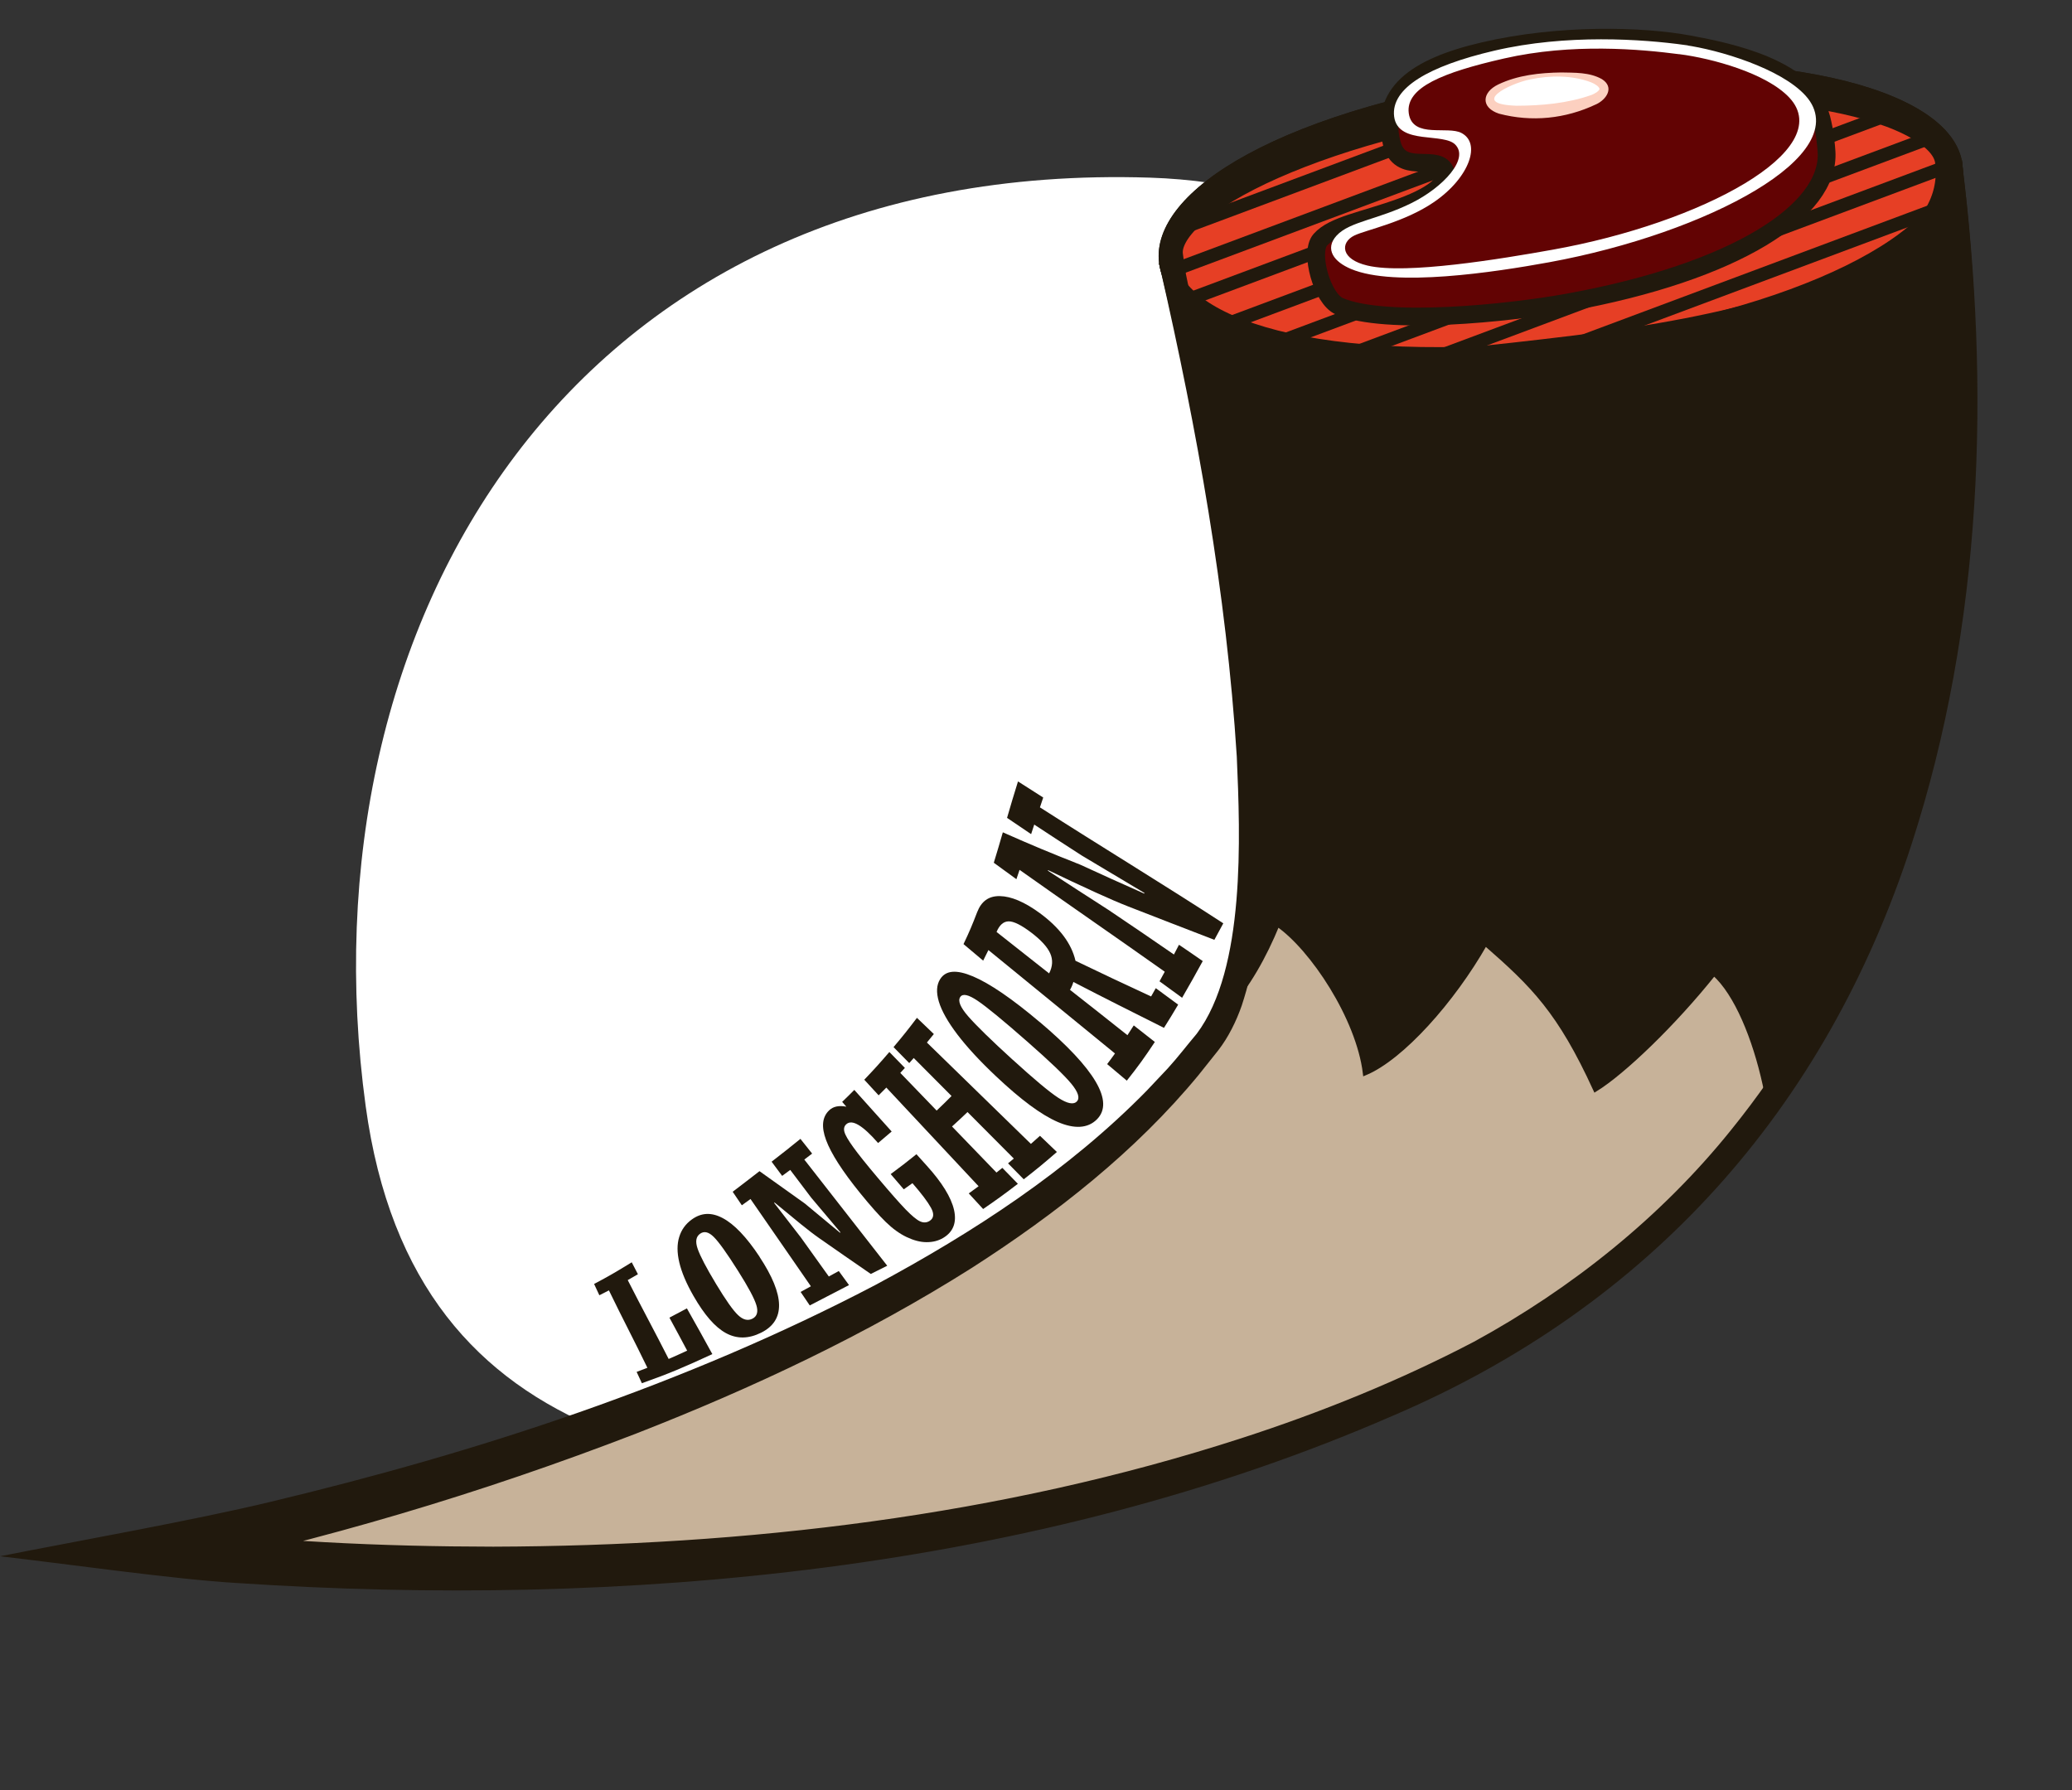 <?xml version="1.0" encoding="UTF-8"?>
<svg xmlns="http://www.w3.org/2000/svg" xmlns:xlink="http://www.w3.org/1999/xlink" viewBox="0 0 465.77 402.45">
  <rect x="0" y="0" width="465.77" height="402.45" fill="#333333" stroke="none"/>
  <defs>
    <style>
      .cls-1, .cls-2 {
        fill: #fff;
      }

      .cls-3, .cls-4 {
        stroke-width: 4px;
      }

      .cls-3, .cls-4, .cls-5, .cls-6, .cls-7, .cls-8, .cls-9, .cls-10, .cls-2, .cls-11 {
        stroke-miterlimit: 10;
      }

      .cls-3, .cls-4, .cls-5, .cls-6, .cls-7, .cls-8, .cls-9, .cls-11 {
        stroke: #21190d;
      }

      .cls-3, .cls-5, .cls-7, .cls-11 {
        fill: none;
      }

      .cls-4, .cls-10 {
        fill: #620303;
      }

      .cls-5 {
        stroke-width: 11px;
      }

      .cls-6, .cls-7 {
        stroke-width: 3px;
      }

      .cls-6, .cls-12 {
        fill: #21190d;
      }

      .cls-13 {
        fill: #fcd0c0;
      }

      .cls-14 {
        clip-path: url(#clippath-1);
      }

      .cls-8 {
        fill: #e63f25;
      }

      .cls-9 {
        fill: #c7b299;
      }

      .cls-10 {
        stroke: #620303;
        stroke-width: .75px;
      }

      .cls-15 {
        clip-path: url(#clippath);
      }

      .cls-2 {
        stroke: #fff;
      }
    </style>
    <clipPath id="clippath">
      <path class="cls-11" d="M262.56,60.21l176.47-22.21,.68-.08c8.12,66.46,8.68,213.1-118.87,272.96-127.55,59.86-286.17,37.81-286.17,37.81,0,0,174.32-31.62,237.1-114.83,25.67-34.01-9.44-173.59-9.44-173.59l.23-.06Z"/>
    </clipPath>
    <clipPath id="clippath-1">
      <path class="cls-11" d="M440.66,37.07c-2.13-17.45-44.17-26.67-93.89-20.6-119.24,16.3-111.94,76.07,7.72,63.19,49.72-6.07,88.3-25.14,86.17-42.59Z"/>
    </clipPath>
  </defs>
  <g id="Layer_5" data-name="Layer 5">
    <path class="cls-1" d="M368.21,186.98c0,81.21-59.61,147.04-133.15,147.04s-141.87-4.96-152.86-85.35c-14.76-108.05,46.03-212.92,176.31-208.73,73.5,2.37,109.7,65.83,109.7,147.04Z"/>
    <g>
      <path class="cls-12" d="M144.29,310.97c-.45-.98-.69-1.5-1.18-2.54,.96-.36,1.45-.55,2.42-.93-3.22-6.64-5.43-10.76-8.65-17.4-.86,.45-1.29,.67-2.15,1.1-.49-1.04-.73-1.55-1.18-2.54,3.36-1.78,5.06-2.78,8.46-4.87,.54,1.05,.81,1.59,1.39,2.68-.92,.54-1.38,.8-2.29,1.32,3.46,6.8,5.74,10.93,9.2,17.73,1.66-.72,2.49-1.1,4.16-1.87-1.52-2.87-2.35-4.39-3.99-7.42,1.57-.81,2.36-1.23,3.93-2.08,2.39,4.24,3.6,6.39,5.72,10.28-6.43,2.97-9.63,4.35-15.83,6.54Z"/>
      <path class="cls-12" d="M170.73,282.55c5.78,8.74,5.82,14.34,.37,17.06-2.81,1.4-5.45,1.44-7.91,.1-2.46-1.34-4.85-4.1-7.28-8.33-1.63-2.83-2.69-5.36-3.21-7.57-.52-2.21-.52-4.1-.02-5.71,.49-1.61,1.42-2.92,2.82-3.93,2.1-1.52,4.35-1.69,6.92-.34,2.58,1.34,5.39,4.27,8.33,8.72Zm-9.77,6.1c2.18,3.61,3.81,5.94,4.95,7.01,1.14,1.08,2.22,1.34,3.26,.79,1.01-.53,1.31-1.53,.86-3.02-.44-1.49-1.81-4.05-4.11-7.69-2.51-3.98-4.33-6.52-5.47-7.65-1.14-1.13-2.14-1.36-3.04-.75-.96,.65-1.15,1.78-.58,3.42,.57,1.64,1.94,4.26,4.13,7.89Z"/>
      <path class="cls-12" d="M182.03,293.49c-.81-1.21-1.23-1.82-2.06-3.04,.93-.51,1.39-.76,2.31-1.27-5.36-7.76-8.21-11.86-13.57-19.62-.77,.56-1.16,.84-1.95,1.41-.83-1.22-1.24-1.83-2.06-3.04,2.46-1.86,3.66-2.8,6.03-4.63,3.94,2.81,6,4.29,10.2,7.28,3.1,2.59,4.68,3.91,7.88,6.55,.05-.03,.07-.04,.12-.07-2.65-3.13-3.97-4.7-6.59-7.82-1.88-2.49-2.83-3.73-4.7-6.22-.72,.53-1.08,.8-1.82,1.34-.95-1.28-1.42-1.92-2.37-3.19,2.67-2.09,3.96-3.06,6.48-5.13,1.05,1.32,1.58,1.98,2.63,3.31-.7,.54-1.05,.81-1.76,1.34,6.21,7.96,12.43,15.92,18.64,23.87-1.46,.74-2.2,1.1-3.69,1.85-4.74-3.27-7.05-4.86-11.55-8.01-1.22-.85-2.62-1.93-4.2-3.21-2.39-1.95-3.57-2.93-5.88-4.84-.05,.03-.07,.05-.11,.08,2.39,3.1,3.61,4.66,6.03,7.79,2.52,3.52,3.78,5.28,6.27,8.76,.9-.49,1.35-.74,2.24-1.23,.92,1.27,1.38,1.9,2.3,3.16-3.49,1.8-5.27,2.73-8.85,4.59Z"/>
      <path class="cls-12" d="M203.16,267.38c-1.18-1.37-1.76-2.05-2.94-3.42,2.35-1.74,3.51-2.63,5.79-4.47,.95,1.05,1.42,1.58,2.37,2.63,3.37,3.73,5.43,7.05,6.08,9.89,.64,2.85-.19,4.95-2.43,6.29-1.1,.66-2.36,.97-3.76,.96-1.4,0-2.89-.4-4.47-1.15-1.58-.75-3.14-1.88-4.69-3.39-1.55-1.51-3.45-3.65-5.7-6.42-4.07-5.01-6.6-8.99-7.71-11.98s-.89-5.23,.72-6.73c.9-.84,2.16-1.11,3.83-.79-.38-.43-.57-.65-.94-1.08,1.11-1.06,1.65-1.6,2.73-2.69,3.36,3.74,5.04,5.61,8.4,9.35-1.21,1.05-1.82,1.57-3.05,2.59-3.47-3.98-5.84-5.38-7.13-4.24-.49,.43-.64,1.01-.44,1.74,.19,.73,.86,1.87,1.99,3.44,1.13,1.57,2.96,3.86,5.51,6.88,2.77,3.29,4.86,5.66,6.25,7.1,1.4,1.44,2.48,2.34,3.25,2.69,.77,.35,1.49,.32,2.15-.1,.95-.6,1.06-1.59,.31-2.95-.75-1.36-2.14-3.2-4.17-5.53-.77,.55-1.15,.83-1.93,1.37Z"/>
      <path class="cls-12" d="M213.99,253.24c4,4.15,6,6.22,10.01,10.37,.53-.42,.79-.63,1.32-1.05,1.4,1.43,2.09,2.15,3.49,3.58-3.06,2.35-4.63,3.48-7.81,5.67-1.29-1.4-1.94-2.11-3.23-3.51,.89-.64,1.33-.96,2.21-1.61-6.91-7.39-13.83-14.79-20.74-22.18-.69,.7-1.03,1.05-1.73,1.74-1.29-1.4-1.94-2.11-3.23-3.51,2.32-2.43,3.45-3.68,5.64-6.23,1.4,1.43,2.09,2.15,3.49,3.58-.41,.45-.61,.67-1.03,1.12,3.27,3.39,4.9,5.08,8.17,8.47,1.36-1.29,2.03-1.95,3.35-3.28-3.4-3.42-5.1-5.13-8.5-8.54-.4,.46-.6,.69-1.01,1.14-1.41-1.44-2.12-2.15-3.53-3.59,2.17-2.57,3.22-3.89,5.26-6.58,1.52,1.46,2.28,2.19,3.8,3.64-.62,.77-.93,1.15-1.56,1.91,7.79,7.6,15.59,15.19,23.38,22.79,.82-.72,1.23-1.09,2.04-1.82,1.52,1.46,2.28,2.19,3.8,3.64-2.92,2.54-4.41,3.76-7.45,6.14-1.41-1.44-2.12-2.15-3.53-3.59,.52-.43,.78-.64,1.3-1.07-4.16-4.19-6.25-6.28-10.41-10.46-1.38,1.32-2.08,1.97-3.49,3.25Z"/>
      <path class="cls-12" d="M233.79,229.82c12.31,10.43,16.76,17.86,12.78,21.84-2.04,2.04-5.06,2.2-8.8,.58-3.74-1.62-8.31-5.03-13.83-10.23-3.7-3.48-6.59-6.63-8.73-9.44-2.14-2.82-3.52-5.27-4.16-7.37-.63-2.1-.53-3.79,.3-5.09,1.26-1.96,3.62-2.18,7.37-.6,3.74,1.58,8.79,5.01,15.06,10.32Zm-6.16,8.41c4.84,4.41,8.25,7.27,10.27,8.58s3.43,1.59,4.17,.81c.72-.76,.31-2.08-1.24-3.97s-4.84-5.03-9.84-9.42c-5.46-4.8-9.22-7.89-11.26-9.26-2.04-1.37-3.32-1.65-3.87-.83-.59,.86,0,2.31,1.8,4.37s5.11,5.3,9.97,9.73Z"/>
      <path class="cls-12" d="M240.52,222.53c5.18,4.07,7.77,6.1,12.92,10.2,.57-.88,.86-1.32,1.42-2.2,1.9,1.48,2.85,2.23,4.74,3.72-2.39,3.59-3.63,5.33-6.3,8.7-1.77-1.49-2.65-2.23-4.42-3.72,.72-.95,1.07-1.42,1.76-2.39-9.46-7.77-18.98-15.48-28.45-23.25-.46,.96-.7,1.44-1.18,2.38-1.77-1.48-2.66-2.23-4.42-3.72,1.34-2.81,1.94-4.25,3.06-7.16,.95-2.46,2.59-3.68,5.12-3.63,2.53,.05,5.53,1.31,8.92,3.79,4.39,3.21,7.16,6.8,8.07,10.75,6.68,3.22,10.09,4.81,17,8.02,.42-.74,.63-1.11,1.05-1.86,2.02,1.47,3.02,2.21,5.03,3.7-1.25,2.12-1.89,3.16-3.19,5.22-8.28-4.15-12.38-6.19-20.37-10.32-.13,.51-.37,1.1-.74,1.76Zm-16.5-13.01c4.71,3.74,7.08,5.6,11.81,9.32,.81-1.56,.89-3.08,.24-4.53-.65-1.44-2.07-2.98-4.22-4.62-2.27-1.73-3.99-2.58-5.14-2.55-1.15,.03-2.03,.82-2.69,2.37Z"/>
      <path class="cls-12" d="M265.73,224.32c-2.02-1.48-3.04-2.22-5.08-3.7,.47-.86,.71-1.29,1.18-2.16-10.84-7.68-21.79-15.21-32.64-22.9-.28,.84-.42,1.26-.71,2.1-2.04-1.47-3.05-2.21-5.08-3.7,.83-2.71,1.23-4.07,2.03-6.84,6.77,3,10.28,4.45,17.46,7.3,5.65,2.61,8.53,3.89,14.32,6.47,.02-.05,.04-.08,.06-.13-5.66-3.38-8.5-5.06-14.14-8.45-4.27-2.76-6.41-4.14-10.64-6.93-.28,.86-.42,1.29-.7,2.15-2.17-1.46-3.26-2.19-5.41-3.66,.95-3.24,1.42-4.88,2.46-8.19,2.26,1.46,3.39,2.18,5.67,3.62-.3,.88-.45,1.33-.74,2.21,13.69,8.77,27.59,17.2,41.22,26.07-.81,1.49-1.21,2.23-2.01,3.71-7.83-3.04-11.73-4.51-19.36-7.5-2.07-.81-4.53-1.87-7.37-3.17-4.31-1.98-6.45-2.98-10.65-5-.02,.05-.03,.08-.04,.13,5.4,3.53,8.13,5.28,13.58,8.79,5.92,4,8.89,6,14.75,10.05,.46-.87,.69-1.31,1.14-2.19,2.15,1.46,3.22,2.19,5.34,3.67-1.84,3.35-2.76,5-4.64,8.25Z"/>
    </g>
  </g>
  <g id="Layer_3" data-name="Layer 3">
    <g>
      <path class="cls-6" d="M262.56,60.21l176.47-22.21,.68-.08c8.12,66.46,8.68,213.1-118.87,272.96-127.55,59.86-286.17,37.81-286.17,37.81,0,0,174.32-31.62,237.1-114.83,25.67-34.01-9.44-173.59-9.44-173.59l.23-.06Z"/>
      <g>
        <g class="cls-15">
          <path class="cls-9" d="M260.12,236.53c12.12-2.5,21.09-14.14,27.05-28.72,7.79,5.37,18.17,21.01,19.69,33.46,8.22-3.43,19.67-16.21,27.03-29.16,10.81,9.43,16.72,15.31,24.74,32.82,6.28-3.87,17.61-14.74,26.66-26.08,10.15,8.96,16.36,40.68,11.82,50.1l6.13,.11,3.3,80.71c-119.98,54.51-215.07,55.39-270.15,50.06-41.57-4.03-110.87-10.74-120.23-45.58-7.59-28.25,25.93-68.68,81.59-99.56l160-22.71"/>
        </g>
        <path class="cls-11" d="M262.56,60.21l176.47-22.21,.68-.08c8.12,66.46,8.68,213.1-118.87,272.96-127.55,59.86-286.17,37.81-286.17,37.81,0,0,174.32-31.62,237.1-114.83,25.67-34.01-9.44-173.59-9.44-173.59l.23-.06Z"/>
      </g>
      <path class="cls-12" d="M262.26,58.74s177.26-22.31,177.26-22.31c0,0,1.5-.19,1.5-.19,6.44,51.21,4.71,104.18-11.33,153.62-19.36,59.63-58.98,103.85-116.73,128.48-80.28,34.97-173,43.32-259.71,37.55-13.48-.75-39.67-4.47-53.25-6.01,17.48-3.46,43.67-8.11,60.61-12.19,46.91-11.21,93.28-26.36,136.09-48.76,22.08-11.85,43.49-25.78,61.09-43.74,0,0,4.68-4.96,4.68-4.96,2.13-2.32,4.5-5.41,6.55-7.83,10.99-14.59,9.78-44.39,9-62.29-2.32-36.83-8.93-73.5-17.15-109.47,0,0-.34-1.45-.34-1.45,0,0,1.4-.36,1.4-.36,0,0,.33-.08,.33-.08h0Zm.58,2.94l-.12,.04s1.06-1.81,1.06-1.81c8.92,36.15,16.18,72.69,19.18,109.88,1.12,18.73,2.14,38.17-3.84,56.32-1.21,3.46-2.96,7.04-5.24,9.99-1.11,1.39-3.32,4.17-4.43,5.56-14.21,17.25-32.19,31.31-50.92,43.34-23.71,15.01-49.35,27.06-75.43,37.25-34.93,13.49-70.79,24.17-107.49,31.77,0,0-.22-10.68-.22-10.68,24.94,3.19,50.33,4.35,75.5,4.38,56.78-.18,114.04-6.83,168.18-24.39,17.92-5.8,35.66-12.99,52.28-21.69,21.9-11.94,42-28.01,57.67-47.46,48.41-59.78,57.21-141.79,49.18-216.07,0,0,1.67,1.31,1.67,1.31l-177.04,22.27h0Z"/>
      <g>
        <path class="cls-8" d="M440.66,37.07c-2.13-17.45-44.17-26.67-93.89-20.6-119.24,16.3-111.94,76.07,7.72,63.19,49.72-6.07,88.3-25.14,86.17-42.59Z"/>
        <g>
          <g class="cls-14">
            <g>
              <line class="cls-7" x1="241.17" y1="60.43" x2="399.17" y2="1.41"/>
              <line class="cls-7" x1="248.88" y1="66.3" x2="406.88" y2="7.27"/>
              <line class="cls-7" x1="263.22" y1="68.82" x2="421.22" y2="9.79"/>
              <line class="cls-7" x1="270.93" y1="74.68" x2="428.93" y2="15.66"/>
              <line class="cls-7" x1="277.49" y1="80.65" x2="435.49" y2="21.63"/>
              <line class="cls-7" x1="285.2" y1="86.52" x2="443.2" y2="27.5"/>
              <line class="cls-7" x1="299.54" y1="89.04" x2="457.54" y2="30.01"/>
              <line class="cls-7" x1="307.25" y1="94.91" x2="465.25" y2="35.88"/>
            </g>
            <path class="cls-3" d="M439.03,36.6c-2.08-17.02-43.46-25.97-92.43-19.99-117.43,16.03-110.3,74.34,7.53,61.64,48.97-5.98,86.98-24.63,84.9-41.65Z"/>
            <path class="cls-5" d="M440.47,35.99c-1.81-14.83-42.76-23.15-92.2-17.11-49.44,6.04-89.65,23.97-87.83,38.8,3.47,28.43,15.13,32.84,94.2,23.18,74.89-9.15,87.71-29.46,85.83-44.87Z"/>
          </g>
          <path class="cls-11" d="M440.66,37.07c-2.13-17.45-44.17-26.67-93.89-20.6-119.24,16.3-111.94,76.07,7.72,63.19,49.72-6.07,88.3-25.14,86.17-42.59Z"/>
        </g>
      </g>
    </g>
  </g>
  <g id="Layer_4" data-name="Layer 4">
    <g>
      <path class="cls-4" d="M379.68,9.96c-10.47-1.95-29.03-2.47-46.12,1.51-15.63,3.64-23.42,9.63-20.73,20.64,1.78,7.29,9.57,2.61,11.8,5.89,1.51,2.23-1.35,5.52-9.64,8.54-8.42,3.07-15.27,4.05-18.19,7.36-2.51,2.84,.4,13.29,4.27,14.95,10.37,4.44,38.18,1.54,51.28-.83,37.8-6.84,59.08-20.64,58.24-33.92-.08-1.3-.35-4.39-1.13-7.43-2.93-11.35-20.46-14.97-29.76-16.71Z"/>
      <path class="cls-2" d="M378.69,10.61c-9.43-1.31-26.51-2.51-42.66,1.27-14.77,3.45-22.89,8.34-22.14,14.27s10.69,3.07,13.57,5.98c3.67,3.71-2.82,10.43-9.9,13.95-7.64,3.8-13.92,4.15-16.75,7.24-2.43,2.66-.53,5.16,3.06,6.68,9.63,4.09,31.91,.73,44.27-1.53,35.67-6.53,68.49-24.23,57.4-36.59-5.42-6.04-19.3-10.2-26.86-11.25Z"/>
      <path class="cls-10" d="M377.58,12.58c-8.89-1.16-24.15-2.54-39.38,.93-13.93,3.17-21.85,6.51-21.15,11.88s8.35,2.48,11.6,4.15c4.91,2.52,2.06,10.6-6.06,16.18-6.72,4.62-15.51,6.35-17.99,7.57-2.86,1.4-2.85,4.7,2.88,6.05,8.55,2.03,29.81-1.48,41.47-3.57,33.64-6.02,63.46-22.36,53.03-33.54-5.1-5.46-17.26-8.73-24.39-9.66Z"/>
      <g>
        <path class="cls-1" d="M358.26,22.41c-4.37,2.11-12.74,3.25-18.69,2.53-5.95-.72-5.98-3.56-1.61-5.68,4.37-2.11,10.61-2.98,16.56-2.26,5.95,.72,8.11,3.3,3.74,5.41Z"/>
        <path class="cls-13" d="M358.77,23.46c-6.9,3.27-14.46,4.02-21.79,2.1-4.15-1.36-3.88-4.78-.21-6.56,4.42-2.12,9.36-2.64,14.19-2.71,2.99,.07,6.33-.08,9.14,1.5,2.87,1.82,1.07,4.56-1.33,5.68h0Zm-1.02-2.11c.64-.25,1.67-.81,1.81-1.33-.05-.6-1.21-1.23-1.86-1.5-4.23-1.63-9.29-1.61-13.74-.66-4.74,.93-13.74,5.56-3.06,5.91,5.61-.01,11.57-.54,16.84-2.42h0Z"/>
      </g>
    </g>
  </g>
</svg>